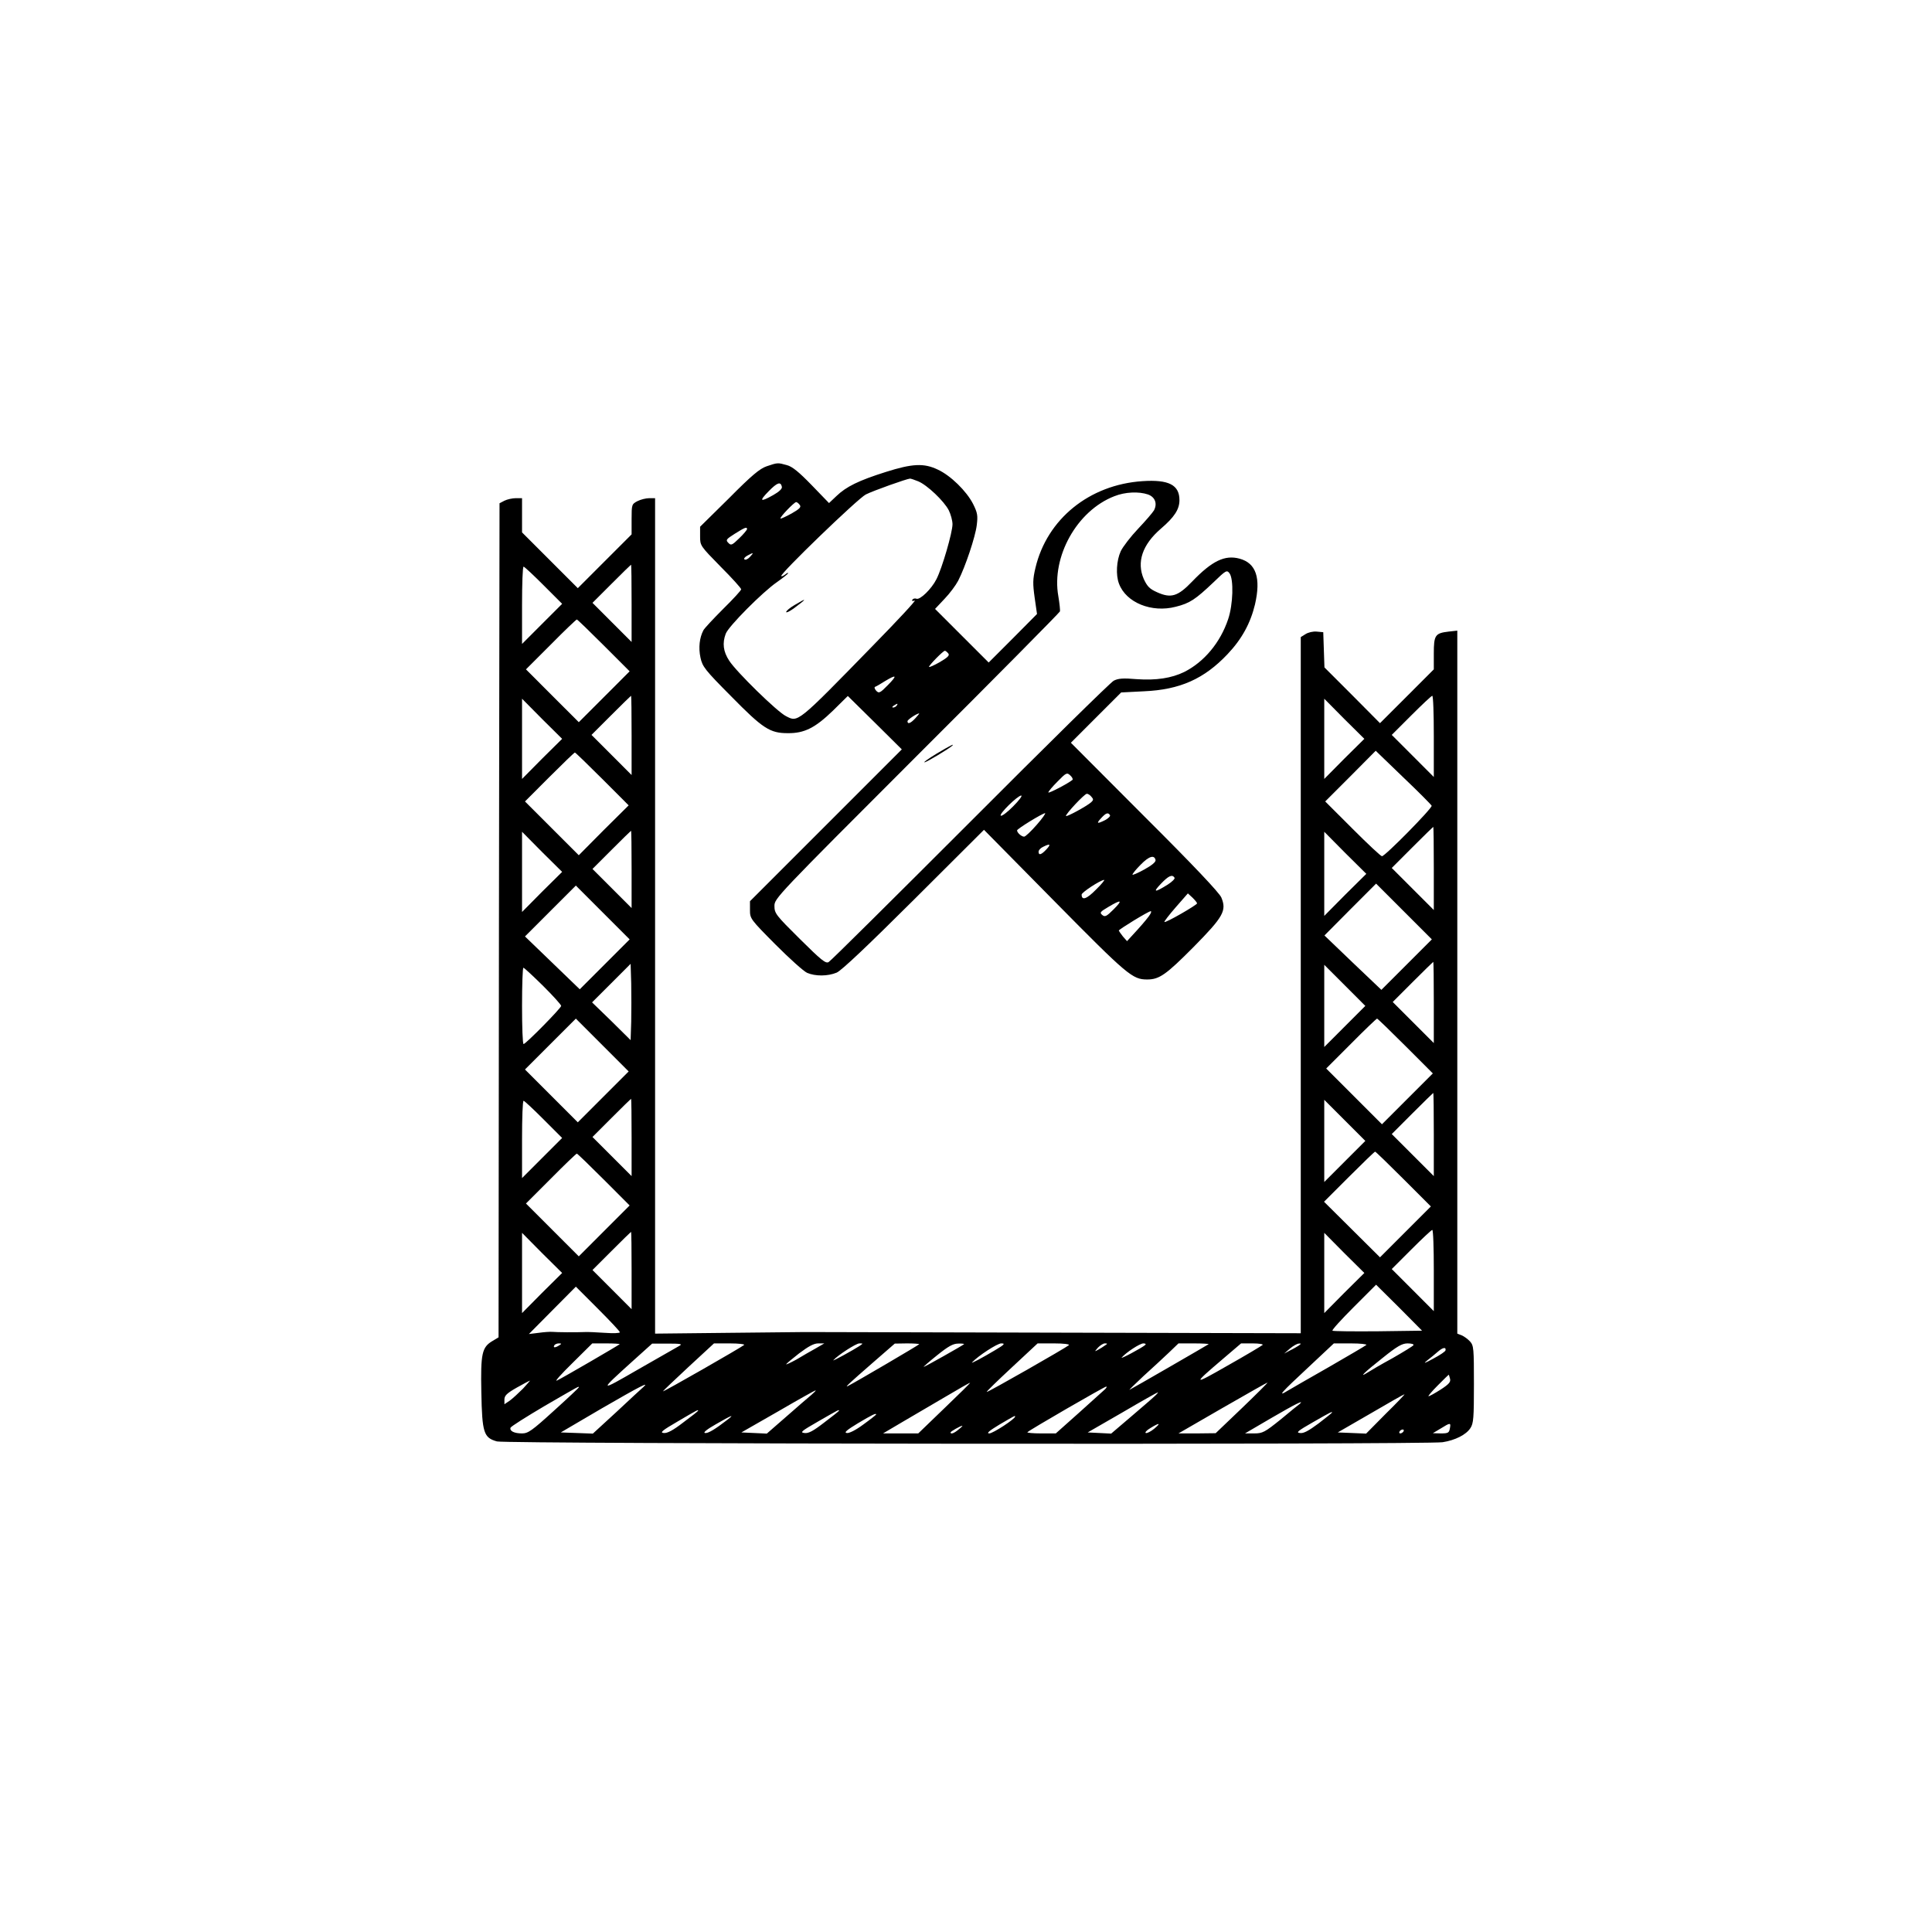 <svg width="81" height="80" viewBox="0 0 81 80" fill="none" xmlns="http://www.w3.org/2000/svg">
<g filter="url(#filter0_d_46_110)">
<rect x="5.64" y="5" width="70" height="70" rx="35" fill="white" fill-opacity="0.01" shape-rendering="crispEdges"/>
<path d="M32.141 19.55C31.854 19.648 31.509 19.935 30.566 20.887L29.352 22.084V22.486C29.352 22.88 29.36 22.888 30.213 23.758C30.689 24.234 31.074 24.66 31.074 24.709C31.074 24.75 30.738 25.119 30.328 25.521C29.918 25.932 29.54 26.334 29.491 26.424C29.327 26.735 29.278 27.154 29.368 27.572C29.45 27.95 29.548 28.081 30.648 29.188C31.985 30.55 32.28 30.739 33.027 30.739C33.724 30.747 34.175 30.517 34.922 29.795L35.545 29.18L36.677 30.296L37.809 31.419L34.626 34.602L31.443 37.785V38.154C31.443 38.515 31.46 38.54 32.51 39.598C33.1 40.189 33.691 40.722 33.839 40.788C34.183 40.935 34.7 40.935 35.077 40.779C35.282 40.689 36.341 39.688 38.318 37.719L41.254 34.791L44.224 37.802C47.275 40.894 47.48 41.066 48.096 41.066C48.604 41.066 48.883 40.87 50.04 39.705C51.295 38.433 51.434 38.179 51.205 37.629C51.123 37.432 50.04 36.284 47.989 34.241L44.897 31.141L45.955 30.082L47.005 29.032L47.964 28.983C49.466 28.918 50.483 28.466 51.467 27.425C52.066 26.793 52.427 26.128 52.616 25.341C52.87 24.234 52.665 23.61 51.968 23.422C51.352 23.257 50.819 23.512 49.982 24.381C49.384 25.005 49.096 25.095 48.514 24.832C48.202 24.693 48.104 24.595 47.956 24.283C47.645 23.569 47.891 22.839 48.67 22.166C49.236 21.682 49.449 21.354 49.449 20.969C49.449 20.329 48.998 20.099 47.899 20.173C45.668 20.321 43.896 21.765 43.412 23.807C43.297 24.291 43.297 24.471 43.379 25.062L43.477 25.743L42.468 26.76L41.451 27.777L40.327 26.654L39.203 25.53L39.597 25.111C39.819 24.882 40.073 24.537 40.172 24.348C40.475 23.758 40.893 22.503 40.951 22.019C41 21.617 40.984 21.502 40.795 21.125C40.516 20.583 39.852 19.935 39.318 19.689C38.736 19.41 38.252 19.435 37.136 19.788C35.996 20.148 35.479 20.403 35.069 20.797L34.757 21.092L34.027 20.337C33.494 19.788 33.215 19.558 32.986 19.5C32.608 19.394 32.6 19.394 32.141 19.55ZM38.498 20.181C38.875 20.337 39.581 21.01 39.778 21.395C39.86 21.559 39.934 21.83 39.934 21.978C39.934 22.322 39.499 23.823 39.261 24.283C39.056 24.693 38.572 25.16 38.424 25.103C38.359 25.078 38.285 25.095 38.252 25.144C38.219 25.202 38.26 25.21 38.35 25.177C38.432 25.152 37.637 26.006 36.578 27.088C33.404 30.345 33.461 30.288 32.953 30.025C32.584 29.845 30.869 28.163 30.574 27.703C30.32 27.318 30.279 26.965 30.426 26.572C30.533 26.268 31.977 24.816 32.575 24.406C32.83 24.225 33.043 24.061 33.043 24.029C33.043 24.004 32.986 24.029 32.92 24.086C32.846 24.143 32.772 24.176 32.756 24.152C32.674 24.078 35.971 20.895 36.3 20.731C36.628 20.567 38.014 20.075 38.154 20.066C38.186 20.066 38.342 20.116 38.498 20.181ZM32.781 20.411C32.797 20.493 32.666 20.616 32.419 20.756C31.87 21.067 31.812 21.018 32.223 20.6C32.592 20.222 32.731 20.181 32.781 20.411ZM48.129 20.731C48.424 20.837 48.531 21.108 48.383 21.395C48.325 21.494 48.022 21.846 47.718 22.166C47.407 22.494 47.078 22.921 46.988 23.11C46.808 23.503 46.775 24.11 46.914 24.471C47.21 25.267 48.284 25.702 49.293 25.439C49.884 25.292 50.114 25.136 50.868 24.422C51.402 23.905 51.434 23.889 51.549 24.037C51.73 24.291 51.697 25.349 51.492 25.956C51.164 26.941 50.483 27.753 49.654 28.171C49.121 28.434 48.465 28.532 47.661 28.475C47.087 28.425 46.882 28.442 46.693 28.54C46.562 28.606 43.855 31.272 40.672 34.463C37.489 37.646 34.823 40.295 34.741 40.336C34.618 40.41 34.429 40.254 33.535 39.368C32.526 38.368 32.469 38.294 32.469 37.982C32.469 37.67 32.551 37.58 38.432 31.698C41.714 28.425 44.413 25.694 44.437 25.636C44.453 25.587 44.421 25.292 44.371 24.997C44.076 23.34 45.151 21.412 46.718 20.805C47.169 20.624 47.743 20.6 48.129 20.731ZM33.527 21.166C33.601 21.256 33.535 21.33 33.191 21.527C32.953 21.658 32.739 21.756 32.723 21.74C32.674 21.699 33.297 21.051 33.379 21.051C33.412 21.051 33.478 21.1 33.527 21.166ZM31.32 22.183C31.32 22.216 31.173 22.396 30.992 22.568C30.689 22.864 30.648 22.88 30.533 22.757C30.418 22.642 30.443 22.609 30.803 22.38C31.222 22.117 31.32 22.076 31.32 22.183ZM31.443 23.348C31.361 23.438 31.263 23.487 31.214 23.454C31.173 23.43 31.222 23.356 31.328 23.298C31.599 23.151 31.616 23.159 31.443 23.348ZM39.753 27.392C39.827 27.474 39.745 27.556 39.4 27.761C39.154 27.9 38.949 27.991 38.949 27.958C38.949 27.892 39.54 27.285 39.614 27.285C39.647 27.285 39.704 27.334 39.753 27.392ZM37.227 28.721C36.898 29.057 36.849 29.082 36.734 28.959C36.669 28.885 36.644 28.811 36.693 28.794C36.743 28.778 36.923 28.672 37.103 28.557C37.596 28.261 37.629 28.311 37.227 28.721ZM37.596 29.582C37.571 29.623 37.497 29.664 37.448 29.664C37.391 29.664 37.399 29.631 37.473 29.582C37.629 29.484 37.661 29.484 37.596 29.582ZM38.375 30.115C38.178 30.328 38.047 30.378 38.047 30.238C38.047 30.173 38.416 29.927 38.531 29.91C38.556 29.91 38.482 30 38.375 30.115ZM44.962 32.699C44.798 32.839 43.953 33.282 43.953 33.224C43.953 33.183 44.125 32.978 44.339 32.765C44.7 32.396 44.732 32.379 44.872 32.511C44.954 32.584 44.995 32.675 44.962 32.699ZM45.758 33.405C45.848 33.503 45.848 33.544 45.75 33.634C45.569 33.798 44.691 34.274 44.691 34.209C44.691 34.11 45.462 33.29 45.561 33.282C45.61 33.273 45.7 33.331 45.758 33.405ZM42.477 33.807C42.239 34.053 42.001 34.225 41.96 34.2C41.861 34.143 42.665 33.355 42.813 33.355C42.879 33.355 42.723 33.56 42.477 33.807ZM43.461 34.586C43.223 34.857 42.993 35.078 42.936 35.078C42.829 35.078 42.641 34.914 42.641 34.816C42.641 34.75 43.699 34.102 43.814 34.094C43.855 34.094 43.699 34.315 43.461 34.586ZM46.537 34.176C46.562 34.217 46.471 34.307 46.34 34.381C45.996 34.553 45.947 34.537 46.168 34.299C46.373 34.077 46.455 34.053 46.537 34.176ZM43.871 35.611C43.658 35.841 43.543 35.874 43.543 35.71C43.543 35.644 43.625 35.554 43.732 35.505C44.027 35.357 44.076 35.39 43.871 35.611ZM48.448 36.062C48.457 36.145 48.284 36.284 47.973 36.456C47.702 36.604 47.48 36.702 47.48 36.669C47.48 36.629 47.636 36.44 47.825 36.251C48.169 35.898 48.399 35.825 48.448 36.062ZM49.244 36.801C49.269 36.842 49.138 36.973 48.957 37.088C48.407 37.432 48.317 37.424 48.67 37.055C48.99 36.719 49.146 36.645 49.244 36.801ZM45.947 37.301C45.561 37.695 45.348 37.769 45.348 37.506C45.348 37.416 46.119 36.907 46.291 36.891C46.332 36.883 46.184 37.072 45.947 37.301ZM50.188 37.875C50.188 37.941 48.867 38.704 48.818 38.655C48.801 38.638 49.014 38.359 49.293 38.039L49.802 37.457L49.999 37.638C50.097 37.736 50.188 37.843 50.188 37.875ZM46.685 38.13C46.389 38.425 46.324 38.458 46.209 38.359C46.094 38.261 46.127 38.228 46.471 38.023C47.021 37.695 47.087 37.728 46.685 38.13ZM48.219 38.335C48.178 38.417 47.94 38.704 47.694 38.975L47.251 39.459L47.078 39.262C46.988 39.147 46.914 39.04 46.906 39.016C46.906 38.966 48.137 38.212 48.243 38.203C48.276 38.195 48.268 38.261 48.219 38.335Z" fill="black"/>
<path d="M33.314 25.366C33.117 25.48 32.961 25.612 32.961 25.661C32.961 25.702 33.1 25.636 33.273 25.513C33.847 25.087 33.863 25.038 33.314 25.366Z" fill="black"/>
<path d="M39.277 31.592C38.941 31.797 38.703 31.961 38.761 31.961C38.843 31.961 39.794 31.387 39.925 31.264C40.024 31.165 39.843 31.256 39.277 31.592Z" fill="black"/>
<path d="M21.148 20.993L20.943 21.1L20.919 38.581L20.902 56.07L20.656 56.218C20.205 56.48 20.148 56.743 20.18 58.367C20.213 60.081 20.279 60.278 20.837 60.434C21.239 60.541 59.761 60.573 60.482 60.467C61.007 60.385 61.467 60.155 61.647 59.876C61.779 59.679 61.795 59.441 61.795 58.039C61.795 56.538 61.787 56.414 61.631 56.242C61.541 56.144 61.385 56.029 61.286 55.988L61.098 55.914V41.181V26.44L60.728 26.481C60.171 26.547 60.113 26.629 60.113 27.4V28.064L58.981 29.197L57.857 30.32L56.693 29.147L55.528 27.982L55.503 27.244L55.478 26.506L55.208 26.481C55.052 26.465 54.847 26.514 54.732 26.588L54.535 26.711V41.304V55.898L44.183 55.873C38.482 55.857 33.789 55.848 33.74 55.848C33.699 55.848 32.264 55.865 30.557 55.881L27.465 55.914V39.155C27.465 29.943 27.465 22.06 27.465 21.641V20.887H27.219C27.079 20.887 26.858 20.944 26.727 21.01C26.489 21.133 26.48 21.149 26.48 21.773V22.404L25.348 23.536L24.225 24.66L23.052 23.487L21.887 22.322V21.6V20.887H21.624C21.477 20.887 21.263 20.936 21.148 20.993ZM26.48 25.292V26.916L25.66 26.096L24.84 25.275L25.636 24.48C26.078 24.037 26.448 23.676 26.456 23.676C26.472 23.676 26.48 24.406 26.48 25.292ZM22.789 24.537L23.568 25.316L22.723 26.161L21.887 26.998V25.374C21.887 24.488 21.911 23.758 21.952 23.758C21.985 23.758 22.363 24.11 22.789 24.537ZM25.316 27.064L26.398 28.146L25.332 29.213L24.266 30.279L23.158 29.172L22.051 28.064L23.093 27.023C23.667 26.44 24.159 25.973 24.184 25.973C24.208 25.973 24.717 26.465 25.316 27.064ZM26.48 30.829V32.494L25.644 31.657L24.799 30.812L25.619 29.992C26.07 29.541 26.448 29.172 26.456 29.172C26.472 29.172 26.48 29.918 26.48 30.829ZM60.113 30.87V32.576L59.236 31.698L58.35 30.812L59.17 29.992C59.621 29.541 60.015 29.172 60.048 29.172C60.089 29.172 60.113 29.935 60.113 30.87ZM22.723 31.813L21.887 32.658V30.977V29.295L22.723 30.14L23.568 30.977L22.723 31.813ZM56.356 31.813L55.52 32.658V30.977V29.295L56.356 30.14L57.201 30.977L56.356 31.813ZM60.023 33.782C60.056 33.88 58.071 35.898 57.939 35.898C57.89 35.898 57.341 35.382 56.709 34.75L55.56 33.602L56.619 32.543L57.677 31.477L58.834 32.593C59.473 33.2 60.007 33.741 60.023 33.782ZM25.25 32.658L26.357 33.766L25.307 34.807L24.266 35.857L23.142 34.734L22.01 33.602L23.035 32.576C23.601 32.01 24.077 31.551 24.102 31.551C24.126 31.551 24.643 32.051 25.25 32.658ZM60.113 36.407V38.154L59.236 37.277L58.35 36.391L59.211 35.529C59.687 35.053 60.081 34.668 60.089 34.668C60.105 34.668 60.113 35.456 60.113 36.407ZM26.48 36.448V38.072L25.66 37.252L24.84 36.432L25.636 35.636C26.078 35.193 26.448 34.832 26.456 34.832C26.472 34.832 26.48 35.562 26.48 36.448ZM22.723 37.391L21.887 38.236V36.555V34.873L22.723 35.718L23.568 36.555L22.723 37.391ZM56.397 37.514L55.52 38.4V36.637V34.873L56.397 35.759L57.283 36.637L56.397 37.514ZM58.973 40.443L57.915 41.501L56.717 40.361L55.528 39.221L56.611 38.13L57.693 37.047L58.858 38.212L60.031 39.385L58.973 40.443ZM25.357 40.427L24.307 41.477L23.158 40.369L22.01 39.262L23.076 38.195L24.143 37.129L25.266 38.253L26.398 39.385L25.357 40.427ZM60.113 42.026V43.732L59.252 42.871L58.391 42.01L59.227 41.173C59.695 40.706 60.081 40.328 60.089 40.328C60.105 40.328 60.113 41.091 60.113 42.026ZM26.464 42.838L26.439 43.609L25.636 42.814L24.823 42.026L25.636 41.214L26.439 40.41L26.464 41.23C26.472 41.69 26.472 42.412 26.464 42.838ZM57.242 42.174C57.242 42.174 56.857 42.559 56.381 43.035L55.52 43.897V42.174V40.451L56.381 41.312C56.857 41.788 57.242 42.174 57.242 42.174ZM22.764 41.329C23.183 41.747 23.527 42.125 23.527 42.174C23.527 42.264 22.043 43.773 21.952 43.773C21.911 43.773 21.887 43.052 21.887 42.174C21.887 41.296 21.911 40.574 21.944 40.574C21.977 40.574 22.346 40.919 22.764 41.329ZM25.291 45.988L24.225 47.055L23.117 45.947L22.01 44.84L23.076 43.773L24.143 42.707L25.25 43.814L26.357 44.922L25.291 45.988ZM58.924 43.855L60.072 45.004L59.006 46.07L57.939 47.137L56.775 45.972L55.602 44.799L56.643 43.757C57.218 43.175 57.71 42.707 57.734 42.707C57.759 42.707 58.292 43.224 58.924 43.855ZM60.113 47.563V49.31L59.236 48.433L58.35 47.547L59.211 46.685C59.687 46.21 60.081 45.824 60.089 45.824C60.105 45.824 60.113 46.612 60.113 47.563ZM26.48 47.686V49.31L25.66 48.49L24.84 47.67L25.636 46.874C26.078 46.431 26.448 46.07 26.456 46.07C26.472 46.07 26.48 46.8 26.48 47.686ZM22.789 46.932L23.568 47.711L22.723 48.556L21.887 49.393V47.768C21.887 46.882 21.911 46.152 21.952 46.152C21.985 46.152 22.363 46.505 22.789 46.932ZM57.242 47.834C57.242 47.834 56.857 48.219 56.381 48.695L55.52 49.557V47.834V46.111L56.381 46.973C56.857 47.448 57.242 47.834 57.242 47.834ZM58.842 49.434L59.99 50.582L58.924 51.648L57.857 52.715L56.684 51.55L55.511 50.385L56.561 49.335C57.136 48.761 57.628 48.285 57.652 48.285C57.677 48.285 58.21 48.802 58.842 49.434ZM25.316 49.458L26.398 50.541L25.332 51.607L24.266 52.674L23.158 51.566L22.051 50.459L23.093 49.417C23.667 48.835 24.159 48.367 24.184 48.367C24.208 48.367 24.717 48.859 25.316 49.458ZM60.113 53.264V54.971L59.236 54.093L58.35 53.207L59.17 52.387C59.621 51.935 60.015 51.566 60.048 51.566C60.089 51.566 60.113 52.329 60.113 53.264ZM26.48 53.264V54.889L25.66 54.068L24.84 53.248L25.636 52.452C26.078 52.009 26.448 51.648 26.456 51.648C26.472 51.648 26.48 52.379 26.48 53.264ZM22.723 54.208L21.887 55.053V53.371V51.689L22.723 52.534L23.568 53.371L22.723 54.208ZM56.356 54.208L55.52 55.053V53.371V51.689L56.356 52.534L57.201 53.371L56.356 54.208ZM57.767 55.816C56.742 55.824 55.889 55.816 55.864 55.791C55.831 55.766 56.233 55.323 56.75 54.807L57.693 53.863L58.661 54.823L59.621 55.791L57.767 55.816ZM25.988 55.857C25.988 55.898 25.701 55.906 25.357 55.881C25.004 55.857 24.627 55.84 24.512 55.848C24.143 55.865 23.33 55.857 23.158 55.84C23.068 55.832 22.814 55.848 22.584 55.881L22.174 55.931L23.158 54.938L24.143 53.945L25.061 54.864C25.57 55.373 25.988 55.816 25.988 55.857ZM23.445 56.406C23.281 56.513 23.175 56.513 23.24 56.406C23.265 56.357 23.355 56.324 23.429 56.324C23.552 56.324 23.552 56.341 23.445 56.406ZM25.98 56.357C25.931 56.406 23.576 57.776 23.347 57.883C23.24 57.932 23.535 57.604 23.995 57.153L24.832 56.324H25.422C25.75 56.324 25.997 56.341 25.98 56.357ZM28.49 56.423C28.4 56.472 27.629 56.915 26.768 57.407C25.094 58.375 25.086 58.367 26.521 57.071L27.342 56.332H27.998C28.531 56.332 28.622 56.349 28.49 56.423ZM31.197 56.39C31.074 56.496 27.793 58.375 27.793 58.334C27.793 58.318 28.277 57.858 28.859 57.317L29.934 56.324H30.598C30.976 56.324 31.238 56.357 31.197 56.39ZM34.191 56.538C33.986 56.652 33.625 56.857 33.396 56.997C33.158 57.128 32.961 57.218 32.961 57.202C32.961 57.177 33.207 56.972 33.502 56.743C33.896 56.447 34.118 56.324 34.306 56.324H34.56L34.191 56.538ZM36.037 56.431C35.775 56.603 34.88 57.095 34.938 57.03C35.127 56.816 35.889 56.324 36.029 56.324C36.193 56.324 36.193 56.324 36.037 56.431ZM38.539 56.357C38.539 56.382 35.914 57.924 35.545 58.112C35.397 58.186 35.602 57.998 36.57 57.153L37.514 56.332L38.03 56.324C38.309 56.324 38.539 56.341 38.539 56.357ZM40.418 56.357C40.344 56.423 38.769 57.309 38.728 57.309C38.703 57.309 38.957 57.087 39.285 56.825C39.753 56.447 39.958 56.332 40.172 56.332C40.327 56.324 40.434 56.341 40.418 56.357ZM41.714 56.611C41.205 56.915 40.688 57.194 40.754 57.12C41.016 56.841 41.812 56.324 41.976 56.324C42.157 56.324 42.116 56.373 41.714 56.611ZM44.814 56.398C44.683 56.513 41.394 58.391 41.369 58.359C41.353 58.342 41.828 57.883 42.419 57.333L43.502 56.324H44.199C44.593 56.324 44.855 56.357 44.814 56.398ZM46.332 56.406C46.266 56.456 46.135 56.538 46.045 56.587C45.881 56.677 45.881 56.677 46.037 56.496C46.127 56.406 46.25 56.324 46.324 56.324C46.439 56.324 46.439 56.341 46.332 56.406ZM48.014 56.39C47.874 56.513 46.939 57.013 47.029 56.915C47.234 56.685 47.784 56.332 47.932 56.324C48.022 56.324 48.055 56.349 48.014 56.39ZM50.672 56.357C50.63 56.39 47.48 58.211 47.357 58.268C47.316 58.293 47.571 58.039 47.932 57.702C48.293 57.374 48.776 56.931 48.998 56.718L49.408 56.324H50.056C50.417 56.324 50.688 56.341 50.672 56.357ZM52.935 56.39C52.886 56.431 52.23 56.825 51.459 57.259C49.999 58.096 49.982 58.072 51.254 56.989L52.033 56.324H52.525C52.788 56.324 52.977 56.357 52.935 56.39ZM54.453 56.414C54.388 56.456 54.223 56.554 54.084 56.62L53.838 56.751L54.084 56.538C54.223 56.423 54.388 56.332 54.453 56.332C54.56 56.324 54.56 56.332 54.453 56.414ZM57.283 56.39C57.234 56.431 56.537 56.841 55.725 57.309C54.913 57.768 54.125 58.227 53.969 58.318C53.543 58.58 53.707 58.391 54.863 57.317L55.922 56.324H56.643C57.037 56.324 57.324 56.357 57.283 56.39ZM59.26 56.398C59.236 56.439 58.834 56.685 58.374 56.948C57.907 57.202 57.447 57.473 57.349 57.538C56.922 57.809 57.209 57.53 57.948 56.948C58.579 56.439 58.784 56.324 59.014 56.324C59.178 56.324 59.285 56.357 59.26 56.398ZM60.605 56.611C60.605 56.66 60.368 56.816 60.089 56.964C59.728 57.161 59.654 57.185 59.826 57.046C59.957 56.948 60.163 56.775 60.277 56.677C60.482 56.496 60.63 56.464 60.605 56.611ZM60.794 57.809C60.827 57.94 60.753 58.031 60.4 58.26C60.154 58.416 59.933 58.539 59.892 58.539C59.859 58.539 60.031 58.334 60.277 58.088C60.523 57.842 60.728 57.637 60.737 57.637C60.745 57.637 60.77 57.711 60.794 57.809ZM21.928 58.219C21.747 58.4 21.501 58.629 21.378 58.719L21.148 58.875V58.678C21.148 58.514 21.247 58.416 21.665 58.178C21.944 58.022 22.19 57.891 22.215 57.883C22.231 57.883 22.1 58.031 21.928 58.219ZM39.605 59.031L38.498 60.098H37.76H37.022L37.842 59.614C38.293 59.351 39.105 58.875 39.647 58.556C40.188 58.236 40.647 57.973 40.672 57.973C40.697 57.973 40.212 58.449 39.605 59.031ZM52.074 59.031L50.967 60.089L50.188 60.098H49.408L51.254 59.031C52.271 58.449 53.116 57.965 53.141 57.965C53.165 57.965 52.681 58.449 52.074 59.031ZM26.973 58.154C26.907 58.211 26.398 58.678 25.857 59.187L24.856 60.106L24.184 60.081L23.511 60.057L25.217 59.056C26.833 58.121 27.252 57.907 26.973 58.154ZM24.266 58.17C24.266 58.186 23.798 58.629 23.224 59.146C22.305 59.983 22.141 60.098 21.887 60.098C21.559 60.098 21.362 59.999 21.403 59.86C21.427 59.802 22.067 59.4 22.83 58.949C24.331 58.08 24.266 58.112 24.266 58.17ZM46.332 58.244C46.266 58.301 45.774 58.744 45.241 59.228L44.265 60.098H43.641C43.305 60.098 43.051 60.073 43.075 60.048C43.166 59.95 46.291 58.145 46.373 58.137C46.414 58.129 46.398 58.178 46.332 58.244ZM34.019 58.482C33.896 58.58 33.428 58.99 32.977 59.384L32.149 60.106L31.616 60.081L31.082 60.057L32.616 59.179C33.461 58.687 34.167 58.293 34.191 58.293C34.216 58.301 34.134 58.383 34.019 58.482ZM48.424 58.523C48.334 58.613 47.882 58.998 47.423 59.392L46.586 60.106L46.094 60.081L45.602 60.057L47.054 59.22C47.85 58.752 48.522 58.375 48.547 58.375C48.563 58.375 48.514 58.441 48.424 58.523ZM58.095 59.277L57.275 60.106L56.684 60.081L56.086 60.057L57.464 59.261C58.218 58.818 58.858 58.457 58.883 58.457C58.907 58.457 58.555 58.826 58.095 59.277ZM54.494 58.859C54.445 58.892 54.084 59.187 53.69 59.515C53.026 60.048 52.935 60.098 52.583 60.098H52.197L53.305 59.45C54.322 58.859 54.699 58.67 54.494 58.859ZM29.27 59.146C29.27 59.163 28.991 59.384 28.646 59.638C28.211 59.975 27.973 60.098 27.826 60.081C27.654 60.065 27.76 59.975 28.425 59.589C29.261 59.097 29.27 59.097 29.27 59.146ZM35.176 59.146C35.176 59.163 34.897 59.384 34.56 59.638C34.093 59.999 33.896 60.106 33.724 60.081C33.527 60.057 33.601 59.999 34.314 59.589C35.159 59.105 35.176 59.089 35.176 59.146ZM55.848 59.22C55.848 59.236 55.593 59.441 55.282 59.679C54.863 59.991 54.65 60.106 54.502 60.081C54.322 60.065 54.412 59.991 55.044 59.63C55.815 59.187 55.848 59.179 55.848 59.22ZM36.734 59.302C36.734 59.318 36.496 59.507 36.201 59.72C35.881 59.958 35.602 60.098 35.504 60.081C35.373 60.065 35.496 59.958 35.971 59.671C36.562 59.318 36.734 59.236 36.734 59.302ZM30.5 59.523C29.983 59.925 29.68 60.106 29.557 60.081C29.466 60.065 29.639 59.925 30.016 59.712C30.68 59.327 30.82 59.277 30.5 59.523ZM42.559 59.392C42.559 59.491 41.632 60.098 41.476 60.098C41.344 60.098 41.468 59.991 41.902 59.728C42.559 59.343 42.559 59.343 42.559 59.392ZM48.391 59.901C48.252 60.016 48.096 60.098 48.038 60.081C47.989 60.065 48.071 59.966 48.227 59.876C48.612 59.638 48.694 59.647 48.391 59.901ZM60.786 59.893C60.753 60.073 60.712 60.098 60.409 60.098L60.072 60.089L60.4 59.893C60.81 59.638 60.835 59.638 60.786 59.893ZM40.188 59.934C40.007 60.089 39.852 60.147 39.852 60.057C39.852 60.016 40.27 59.778 40.344 59.778C40.368 59.778 40.294 59.852 40.188 59.934ZM58.842 60.016C58.817 60.057 58.752 60.098 58.711 60.098C58.661 60.098 58.653 60.057 58.678 60.016C58.702 59.966 58.768 59.934 58.809 59.934C58.858 59.934 58.866 59.966 58.842 60.016Z" fill="black"/>
</g>
<defs>
<filter id="filter0_d_46_110" x="0.64" y="0" width="80" height="80" filterUnits="userSpaceOnUse" color-interpolation-filters="sRGB">
<feFlood flood-opacity="0" result="BackgroundImageFix"/>
<feColorMatrix in="SourceAlpha" type="matrix" values="0 0 0 0 0 0 0 0 0 0 0 0 0 0 0 0 0 0 127 0" result="hardAlpha"/>
<feMorphology radius="5" operator="dilate" in="SourceAlpha" result="effect1_dropShadow_46_110"/>
<feOffset/>
<feComposite in2="hardAlpha" operator="out"/>
<feColorMatrix type="matrix" values="0 0 0 0 0.929 0 0 0 0 0.388 0 0 0 0 0.106 0 0 0 0.2 0"/>
<feBlend mode="normal" in2="BackgroundImageFix" result="effect1_dropShadow_46_110"/>
<feBlend mode="normal" in="SourceGraphic" in2="effect1_dropShadow_46_110" result="shape"/>
</filter>
</defs>
</svg>
